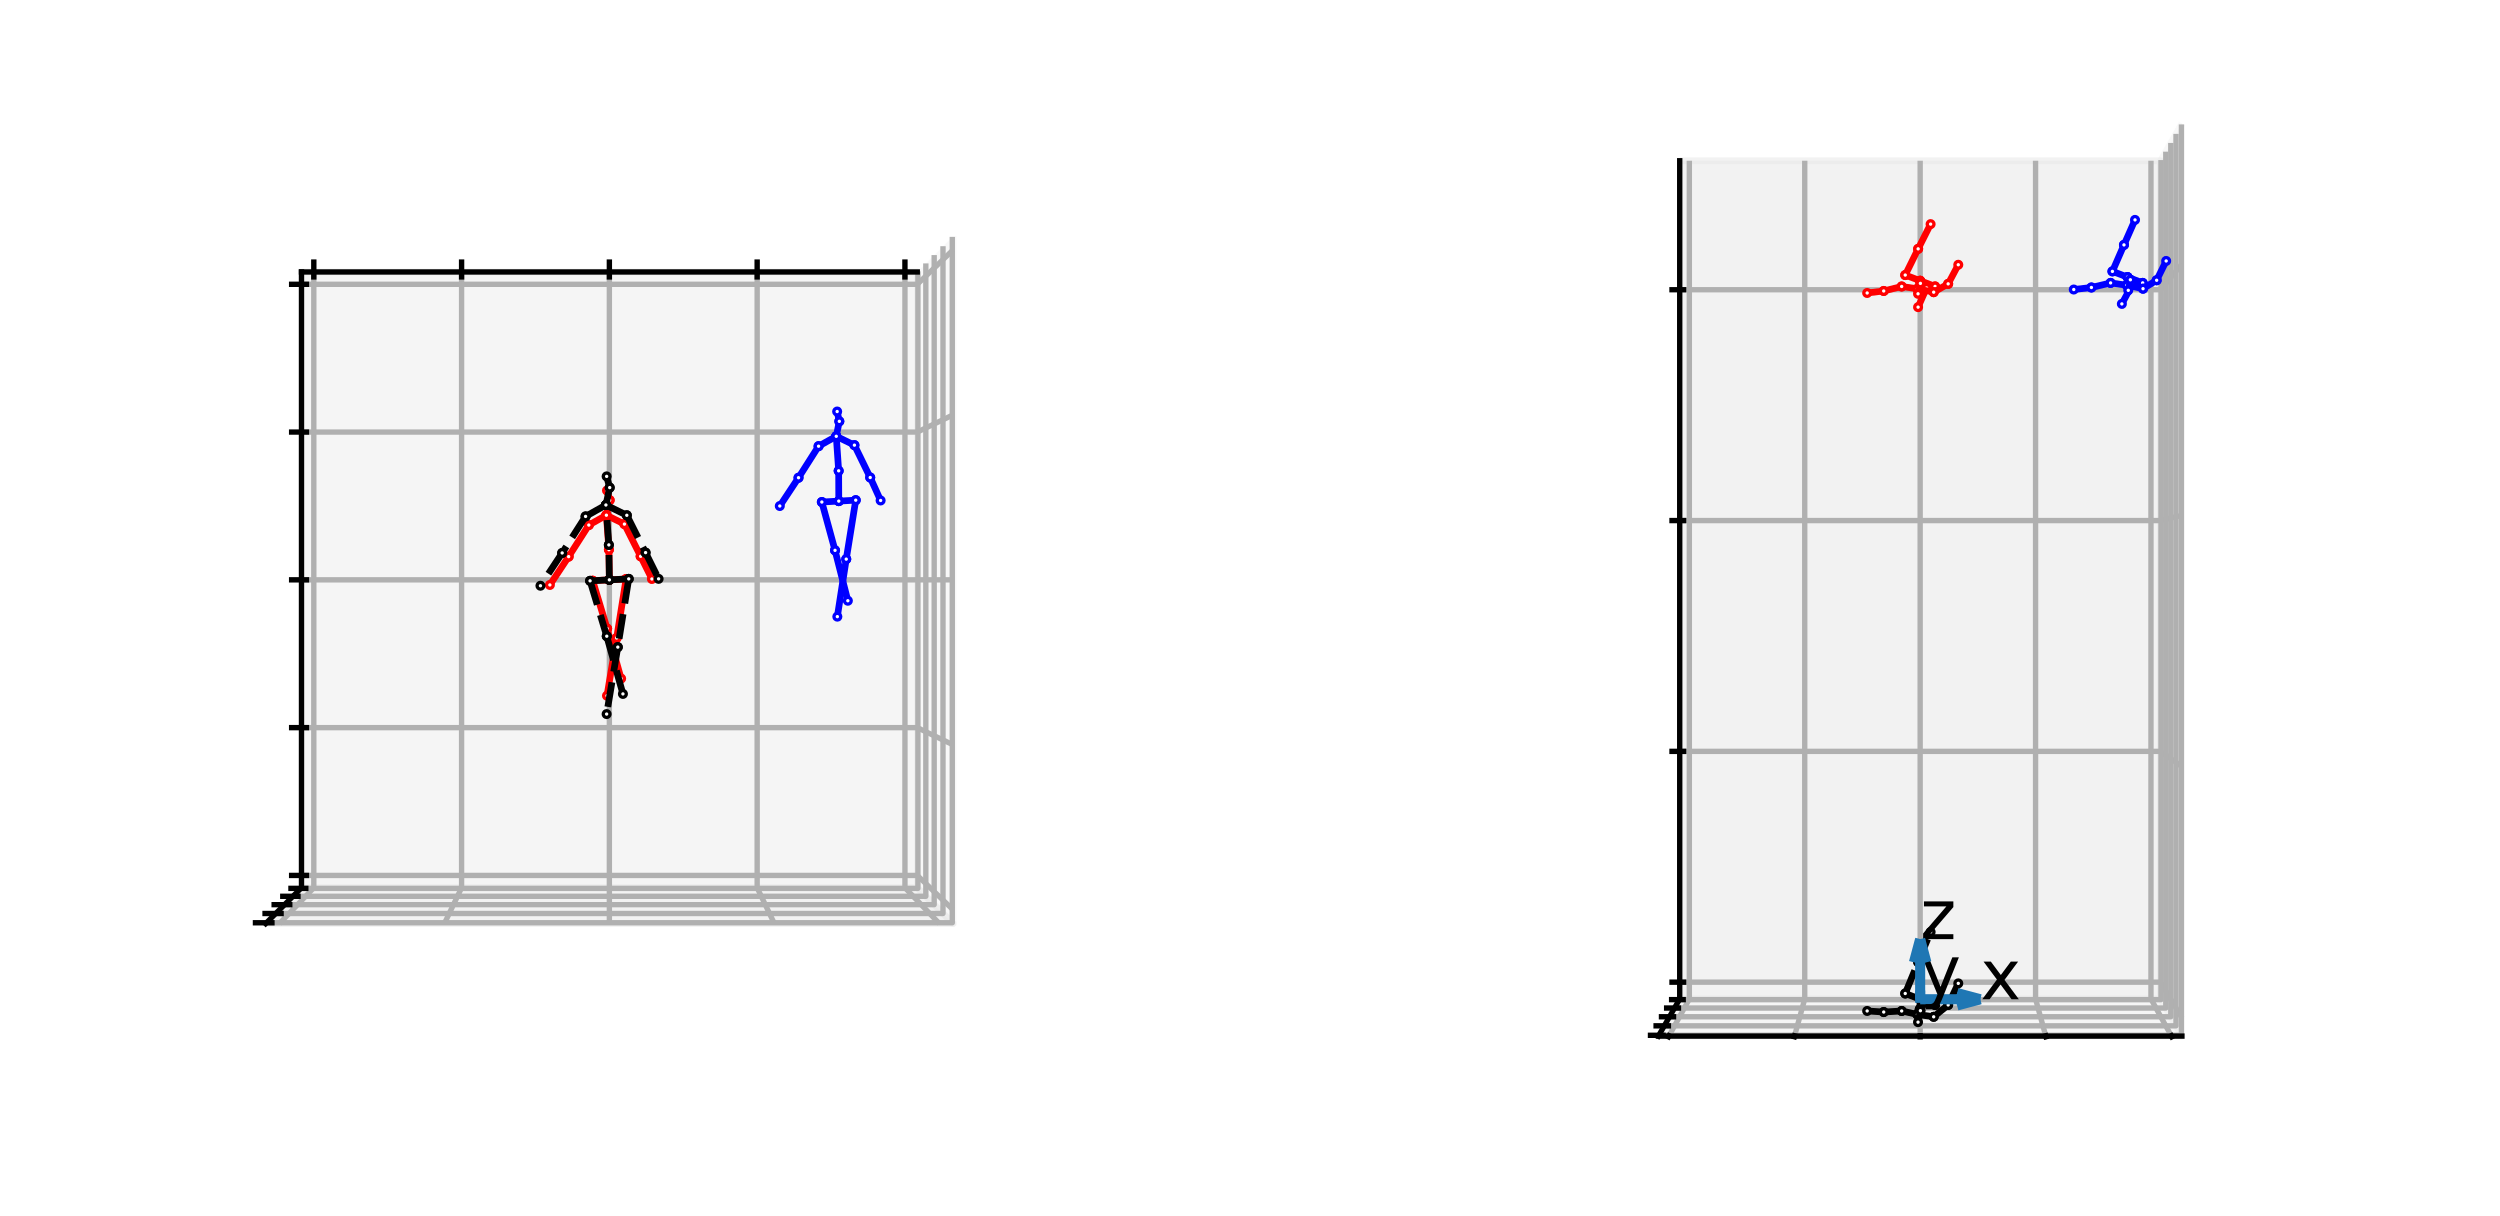 <?xml version="1.0" encoding="utf-8" standalone="no"?>
<!DOCTYPE svg PUBLIC "-//W3C//DTD SVG 1.1//EN"
  "http://www.w3.org/Graphics/SVG/1.1/DTD/svg11.dtd">
<svg xmlns:xlink="http://www.w3.org/1999/xlink" width="371.52pt" height="180.673pt" viewBox="0 0 371.52 180.673" xmlns="http://www.w3.org/2000/svg" version="1.1">
 <defs>
  <style type="text/css">*{stroke-linejoin: round; stroke-linecap: butt}</style>
 </defs>
 <g id="figure_1">
  <g id="patch_1">
   <path d="M 0 180.673 
L 371.52 180.673 
L 371.52 -0 
L 0 -0 
z
" style="fill: #ffffff"/>
  </g>
  <g id="patch_2">
   <path d="M 7.2 169.527 
L 169.527 169.527 
L 169.527 7.2 
L 7.2 7.2 
z
" style="fill: #ffffff"/>
  </g>
  <g id="pane3d_1">
   <g id="patch_3">
    <path d="M 141.638 35.089 
L 141.638 137.251 
L 136.311 131.924 
L 136.311 40.417 
" style="fill: #f2f2f2; opacity: 0.5; stroke: #f2f2f2; stroke-linejoin: miter"/>
   </g>
  </g>
  <g id="pane3d_2">
   <g id="patch_4">
    <path d="M 39.477 137.251 
L 141.638 137.251 
L 136.311 131.924 
L 44.804 131.924 
" style="fill: #e6e6e6; opacity: 0.5; stroke: #e6e6e6; stroke-linejoin: miter"/>
   </g>
  </g>
  <g id="pane3d_3">
   <g id="patch_5">
    <path d="M 44.804 40.417 
L 136.311 40.417 
L 136.311 131.924 
L 44.804 131.924 
" style="fill: #ececec; opacity: 0.5; stroke: #ececec; stroke-linejoin: miter"/>
   </g>
  </g>
  <g id="grid3d_1">
   <g id="Line3DCollection_1">
    <path d="M 46.634 40.417 
L 46.634 131.924 
L 41.52 137.251 
" style="fill: none; stroke: #b0b0b0; stroke-width: 0.8"/>
    <path d="M 68.596 40.417 
L 68.596 131.924 
L 66.039 137.251 
" style="fill: none; stroke: #b0b0b0; stroke-width: 0.8"/>
    <path d="M 90.557 40.417 
L 90.557 131.924 
L 90.557 137.251 
" style="fill: none; stroke: #b0b0b0; stroke-width: 0.8"/>
    <path d="M 112.519 40.417 
L 112.519 131.924 
L 115.076 137.251 
" style="fill: none; stroke: #b0b0b0; stroke-width: 0.8"/>
    <path d="M 134.481 40.417 
L 134.481 131.924 
L 139.595 137.251 
" style="fill: none; stroke: #b0b0b0; stroke-width: 0.8"/>
   </g>
  </g>
  <g id="grid3d_2">
   <g id="Line3DCollection_2">
    <path d="M 141.638 37.133 
L 136.311 42.247 
L 44.804 42.247 
" style="fill: none; stroke: #b0b0b0; stroke-width: 0.8"/>
    <path d="M 141.638 61.651 
L 136.311 64.208 
L 44.804 64.208 
" style="fill: none; stroke: #b0b0b0; stroke-width: 0.8"/>
    <path d="M 141.638 86.17 
L 136.311 86.17 
L 44.804 86.17 
" style="fill: none; stroke: #b0b0b0; stroke-width: 0.8"/>
    <path d="M 141.638 110.689 
L 136.311 108.132 
L 44.804 108.132 
" style="fill: none; stroke: #b0b0b0; stroke-width: 0.8"/>
    <path d="M 141.638 135.207 
L 136.311 130.093 
L 44.804 130.093 
" style="fill: none; stroke: #b0b0b0; stroke-width: 0.8"/>
   </g>
  </g>
  <g id="grid3d_3">
   <g id="Line3DCollection_3">
    <path d="M 39.595 137.132 
L 141.519 137.132 
L 141.519 35.208 
" style="fill: none; stroke: #b0b0b0; stroke-width: 0.8"/>
    <path d="M 40.978 135.75 
L 140.137 135.75 
L 140.137 36.59 
" style="fill: none; stroke: #b0b0b0; stroke-width: 0.8"/>
    <path d="M 42.287 134.441 
L 138.828 134.441 
L 138.828 37.9 
" style="fill: none; stroke: #b0b0b0; stroke-width: 0.8"/>
    <path d="M 43.529 133.199 
L 137.586 133.199 
L 137.586 39.141 
" style="fill: none; stroke: #b0b0b0; stroke-width: 0.8"/>
    <path d="M 44.708 132.019 
L 136.406 132.019 
L 136.406 40.321 
" style="fill: none; stroke: #b0b0b0; stroke-width: 0.8"/>
   </g>
  </g>
  <g id="axis3d_1">
   <g id="line2d_1">
    <path d="M 136.311 40.417 
L 44.804 40.417 
" style="fill: none; stroke: #000000; stroke-width: 0.8; stroke-linecap: square"/>
   </g>
   <g id="xtick_1">
    <g id="line2d_2">
     <path d="M 46.634 41.149 
L 46.634 38.952 
" style="fill: none; stroke: #000000; stroke-width: 0.8; stroke-linecap: square"/>
    </g>
   </g>
   <g id="xtick_2">
    <g id="line2d_3">
     <path d="M 68.596 41.149 
L 68.596 38.952 
" style="fill: none; stroke: #000000; stroke-width: 0.8; stroke-linecap: square"/>
    </g>
   </g>
   <g id="xtick_3">
    <g id="line2d_4">
     <path d="M 90.557 41.149 
L 90.557 38.952 
" style="fill: none; stroke: #000000; stroke-width: 0.8; stroke-linecap: square"/>
    </g>
   </g>
   <g id="xtick_4">
    <g id="line2d_5">
     <path d="M 112.519 41.149 
L 112.519 38.952 
" style="fill: none; stroke: #000000; stroke-width: 0.8; stroke-linecap: square"/>
    </g>
   </g>
   <g id="xtick_5">
    <g id="line2d_6">
     <path d="M 134.481 41.149 
L 134.481 38.952 
" style="fill: none; stroke: #000000; stroke-width: 0.8; stroke-linecap: square"/>
    </g>
   </g>
  </g>
  <g id="axis3d_2">
   <g id="line2d_7">
    <path d="M 44.804 131.924 
L 44.804 40.417 
" style="fill: none; stroke: #000000; stroke-width: 0.8; stroke-linecap: square"/>
   </g>
   <g id="xtick_6">
    <g id="line2d_8">
     <path d="M 45.536 42.247 
L 43.34 42.247 
" style="fill: none; stroke: #000000; stroke-width: 0.8; stroke-linecap: square"/>
    </g>
   </g>
   <g id="xtick_7">
    <g id="line2d_9">
     <path d="M 45.536 64.208 
L 43.34 64.208 
" style="fill: none; stroke: #000000; stroke-width: 0.8; stroke-linecap: square"/>
    </g>
   </g>
   <g id="xtick_8">
    <g id="line2d_10">
     <path d="M 45.536 86.17 
L 43.34 86.17 
" style="fill: none; stroke: #000000; stroke-width: 0.8; stroke-linecap: square"/>
    </g>
   </g>
   <g id="xtick_9">
    <g id="line2d_11">
     <path d="M 45.536 108.132 
L 43.34 108.132 
" style="fill: none; stroke: #000000; stroke-width: 0.8; stroke-linecap: square"/>
    </g>
   </g>
   <g id="xtick_10">
    <g id="line2d_12">
     <path d="M 45.536 130.093 
L 43.34 130.093 
" style="fill: none; stroke: #000000; stroke-width: 0.8; stroke-linecap: square"/>
    </g>
   </g>
  </g>
  <g id="axis3d_3">
   <g id="line2d_13">
    <path d="M 44.804 131.924 
L 39.477 137.251 
" style="fill: none; stroke: #000000; stroke-width: 0.8; stroke-linecap: square"/>
   </g>
   <g id="xtick_11">
    <g id="line2d_14">
     <path d="M 40.411 137.132 
L 37.965 137.132 
" style="fill: none; stroke: #000000; stroke-width: 0.8; stroke-linecap: square"/>
    </g>
   </g>
   <g id="xtick_12">
    <g id="line2d_15">
     <path d="M 41.771 135.75 
L 39.391 135.75 
" style="fill: none; stroke: #000000; stroke-width: 0.8; stroke-linecap: square"/>
    </g>
   </g>
   <g id="xtick_13">
    <g id="line2d_16">
     <path d="M 43.059 134.441 
L 40.742 134.441 
" style="fill: none; stroke: #000000; stroke-width: 0.8; stroke-linecap: square"/>
    </g>
   </g>
   <g id="xtick_14">
    <g id="line2d_17">
     <path d="M 44.281 133.199 
L 42.024 133.199 
" style="fill: none; stroke: #000000; stroke-width: 0.8; stroke-linecap: square"/>
    </g>
   </g>
   <g id="xtick_15">
    <g id="line2d_18">
     <path d="M 45.442 132.019 
L 43.241 132.019 
" style="fill: none; stroke: #000000; stroke-width: 0.8; stroke-linecap: square"/>
    </g>
   </g>
  </g>
  <g id="axes_1">
   <g id="line2d_19">
    <path d="M 124.648 74.467 
L 127.169 74.329 
" clip-path="url(#p1fd83b4371)" style="fill: none; stroke: #0000ff; stroke-linecap: square"/>
    <defs>
     <path id="m7cf58352d6" d="M 0 0.5 
C 0.133 0.5 0.26 0.447 0.354 0.354 
C 0.447 0.26 0.5 0.133 0.5 0 
C 0.5 -0.133 0.447 -0.26 0.354 -0.354 
C 0.26 -0.447 0.133 -0.5 0 -0.5 
C -0.133 -0.5 -0.26 -0.447 -0.354 -0.354 
C -0.447 -0.26 -0.5 -0.133 -0.5 0 
C -0.5 0.133 -0.447 0.26 -0.354 0.354 
C -0.26 0.447 -0.133 0.5 0 0.5 
z
" style="stroke: #0000ff; stroke-width: 0.5"/>
    </defs>
    <g clip-path="url(#p1fd83b4371)">
     <use xlink:href="#m7cf58352d6" x="124.648" y="74.467" style="fill: #ffffff; stroke: #0000ff; stroke-width: 0.5"/>
     <use xlink:href="#m7cf58352d6" x="127.169" y="74.329" style="fill: #ffffff; stroke: #0000ff; stroke-width: 0.5"/>
    </g>
   </g>
   <g id="line2d_20">
    <path d="M 127.169 74.329 
L 125.759 83.09 
" clip-path="url(#p1fd83b4371)" style="fill: none; stroke: #0000ff; stroke-linecap: square"/>
    <g clip-path="url(#p1fd83b4371)">
     <use xlink:href="#m7cf58352d6" x="127.169" y="74.329" style="fill: #ffffff; stroke: #0000ff; stroke-width: 0.5"/>
     <use xlink:href="#m7cf58352d6" x="125.759" y="83.09" style="fill: #ffffff; stroke: #0000ff; stroke-width: 0.5"/>
    </g>
   </g>
   <g id="line2d_21">
    <path d="M 125.759 83.09 
L 124.436 91.637 
" clip-path="url(#p1fd83b4371)" style="fill: none; stroke: #0000ff; stroke-linecap: square"/>
    <g clip-path="url(#p1fd83b4371)">
     <use xlink:href="#m7cf58352d6" x="125.759" y="83.09" style="fill: #ffffff; stroke: #0000ff; stroke-width: 0.5"/>
     <use xlink:href="#m7cf58352d6" x="124.436" y="91.637" style="fill: #ffffff; stroke: #0000ff; stroke-width: 0.5"/>
    </g>
   </g>
   <g id="line2d_22">
    <path d="M 124.648 74.467 
L 122.132 74.605 
" clip-path="url(#p1fd83b4371)" style="fill: none; stroke: #0000ff; stroke-linecap: square"/>
    <g clip-path="url(#p1fd83b4371)">
     <use xlink:href="#m7cf58352d6" x="124.648" y="74.467" style="fill: #ffffff; stroke: #0000ff; stroke-width: 0.5"/>
     <use xlink:href="#m7cf58352d6" x="122.132" y="74.605" style="fill: #ffffff; stroke: #0000ff; stroke-width: 0.5"/>
    </g>
   </g>
   <g id="line2d_23">
    <path d="M 122.132 74.605 
L 124.092 81.784 
" clip-path="url(#p1fd83b4371)" style="fill: none; stroke: #0000ff; stroke-linecap: square"/>
    <g clip-path="url(#p1fd83b4371)">
     <use xlink:href="#m7cf58352d6" x="122.132" y="74.605" style="fill: #ffffff; stroke: #0000ff; stroke-width: 0.5"/>
     <use xlink:href="#m7cf58352d6" x="124.092" y="81.784" style="fill: #ffffff; stroke: #0000ff; stroke-width: 0.5"/>
    </g>
   </g>
   <g id="line2d_24">
    <path d="M 124.092 81.784 
L 125.996 89.273 
" clip-path="url(#p1fd83b4371)" style="fill: none; stroke: #0000ff; stroke-linecap: square"/>
    <g clip-path="url(#p1fd83b4371)">
     <use xlink:href="#m7cf58352d6" x="124.092" y="81.784" style="fill: #ffffff; stroke: #0000ff; stroke-width: 0.5"/>
     <use xlink:href="#m7cf58352d6" x="125.996" y="89.273" style="fill: #ffffff; stroke: #0000ff; stroke-width: 0.5"/>
    </g>
   </g>
   <g id="line2d_25">
    <path d="M 124.648 74.467 
L 124.633 69.965 
" clip-path="url(#p1fd83b4371)" style="fill: none; stroke: #0000ff; stroke-linecap: square"/>
    <g clip-path="url(#p1fd83b4371)">
     <use xlink:href="#m7cf58352d6" x="124.648" y="74.467" style="fill: #ffffff; stroke: #0000ff; stroke-width: 0.5"/>
     <use xlink:href="#m7cf58352d6" x="124.633" y="69.965" style="fill: #ffffff; stroke: #0000ff; stroke-width: 0.5"/>
    </g>
   </g>
   <g id="line2d_26">
    <path d="M 124.633 69.965 
L 124.275 64.837 
" clip-path="url(#p1fd83b4371)" style="fill: none; stroke: #0000ff; stroke-linecap: square"/>
    <g clip-path="url(#p1fd83b4371)">
     <use xlink:href="#m7cf58352d6" x="124.633" y="69.965" style="fill: #ffffff; stroke: #0000ff; stroke-width: 0.5"/>
     <use xlink:href="#m7cf58352d6" x="124.275" y="64.837" style="fill: #ffffff; stroke: #0000ff; stroke-width: 0.5"/>
    </g>
   </g>
   <g id="line2d_27">
    <path d="M 124.275 64.837 
L 124.73 62.613 
" clip-path="url(#p1fd83b4371)" style="fill: none; stroke: #0000ff; stroke-linecap: square"/>
    <g clip-path="url(#p1fd83b4371)">
     <use xlink:href="#m7cf58352d6" x="124.275" y="64.837" style="fill: #ffffff; stroke: #0000ff; stroke-width: 0.5"/>
     <use xlink:href="#m7cf58352d6" x="124.73" y="62.613" style="fill: #ffffff; stroke: #0000ff; stroke-width: 0.5"/>
    </g>
   </g>
   <g id="line2d_28">
    <path d="M 124.275 64.837 
L 121.646 66.309 
" clip-path="url(#p1fd83b4371)" style="fill: none; stroke: #0000ff; stroke-linecap: square"/>
    <g clip-path="url(#p1fd83b4371)">
     <use xlink:href="#m7cf58352d6" x="124.275" y="64.837" style="fill: #ffffff; stroke: #0000ff; stroke-width: 0.5"/>
     <use xlink:href="#m7cf58352d6" x="121.646" y="66.309" style="fill: #ffffff; stroke: #0000ff; stroke-width: 0.5"/>
    </g>
   </g>
   <g id="line2d_29">
    <path d="M 124.275 64.837 
L 126.974 66.153 
" clip-path="url(#p1fd83b4371)" style="fill: none; stroke: #0000ff; stroke-linecap: square"/>
    <g clip-path="url(#p1fd83b4371)">
     <use xlink:href="#m7cf58352d6" x="124.275" y="64.837" style="fill: #ffffff; stroke: #0000ff; stroke-width: 0.5"/>
     <use xlink:href="#m7cf58352d6" x="126.974" y="66.153" style="fill: #ffffff; stroke: #0000ff; stroke-width: 0.5"/>
    </g>
   </g>
   <g id="line2d_30">
    <path d="M 124.73 62.613 
L 124.408 61.156 
" clip-path="url(#p1fd83b4371)" style="fill: none; stroke: #0000ff; stroke-linecap: square"/>
    <g clip-path="url(#p1fd83b4371)">
     <use xlink:href="#m7cf58352d6" x="124.73" y="62.613" style="fill: #ffffff; stroke: #0000ff; stroke-width: 0.5"/>
     <use xlink:href="#m7cf58352d6" x="124.408" y="61.156" style="fill: #ffffff; stroke: #0000ff; stroke-width: 0.5"/>
    </g>
   </g>
   <g id="line2d_31">
    <path d="M 121.646 66.309 
L 118.666 70.991 
" clip-path="url(#p1fd83b4371)" style="fill: none; stroke: #0000ff; stroke-linecap: square"/>
    <g clip-path="url(#p1fd83b4371)">
     <use xlink:href="#m7cf58352d6" x="121.646" y="66.309" style="fill: #ffffff; stroke: #0000ff; stroke-width: 0.5"/>
     <use xlink:href="#m7cf58352d6" x="118.666" y="70.991" style="fill: #ffffff; stroke: #0000ff; stroke-width: 0.5"/>
    </g>
   </g>
   <g id="line2d_32">
    <path d="M 118.666 70.991 
L 115.883 75.197 
" clip-path="url(#p1fd83b4371)" style="fill: none; stroke: #0000ff; stroke-linecap: square"/>
    <g clip-path="url(#p1fd83b4371)">
     <use xlink:href="#m7cf58352d6" x="118.666" y="70.991" style="fill: #ffffff; stroke: #0000ff; stroke-width: 0.5"/>
     <use xlink:href="#m7cf58352d6" x="115.883" y="75.197" style="fill: #ffffff; stroke: #0000ff; stroke-width: 0.5"/>
    </g>
   </g>
   <g id="line2d_33">
    <path d="M 126.974 66.153 
L 129.321 70.961 
" clip-path="url(#p1fd83b4371)" style="fill: none; stroke: #0000ff; stroke-linecap: square"/>
    <g clip-path="url(#p1fd83b4371)">
     <use xlink:href="#m7cf58352d6" x="126.974" y="66.153" style="fill: #ffffff; stroke: #0000ff; stroke-width: 0.5"/>
     <use xlink:href="#m7cf58352d6" x="129.321" y="70.961" style="fill: #ffffff; stroke: #0000ff; stroke-width: 0.5"/>
    </g>
   </g>
   <g id="line2d_34">
    <path d="M 129.321 70.961 
L 130.867 74.373 
" clip-path="url(#p1fd83b4371)" style="fill: none; stroke: #0000ff; stroke-linecap: square"/>
    <g clip-path="url(#p1fd83b4371)">
     <use xlink:href="#m7cf58352d6" x="129.321" y="70.961" style="fill: #ffffff; stroke: #0000ff; stroke-width: 0.5"/>
     <use xlink:href="#m7cf58352d6" x="130.867" y="74.373" style="fill: #ffffff; stroke: #0000ff; stroke-width: 0.5"/>
    </g>
   </g>
   <g id="line2d_35">
    <path d="M 90.557 86.17 
L 93.042 86.045 
" clip-path="url(#p1fd83b4371)" style="fill: none; stroke: #ff0000; stroke-linecap: square"/>
    <defs>
     <path id="m9a53433634" d="M 0 0.5 
C 0.133 0.5 0.26 0.447 0.354 0.354 
C 0.447 0.26 0.5 0.133 0.5 0 
C 0.5 -0.133 0.447 -0.26 0.354 -0.354 
C 0.26 -0.447 0.133 -0.5 0 -0.5 
C -0.133 -0.5 -0.26 -0.447 -0.354 -0.354 
C -0.447 -0.26 -0.5 -0.133 -0.5 0 
C -0.5 0.133 -0.447 0.26 -0.354 0.354 
C -0.26 0.447 -0.133 0.5 0 0.5 
z
" style="stroke: #ff0000; stroke-width: 0.5"/>
    </defs>
    <g clip-path="url(#p1fd83b4371)">
     <use xlink:href="#m9a53433634" x="90.557" y="86.17" style="fill: #ffffff; stroke: #ff0000; stroke-width: 0.5"/>
     <use xlink:href="#m9a53433634" x="93.042" y="86.045" style="fill: #ffffff; stroke: #ff0000; stroke-width: 0.5"/>
    </g>
   </g>
   <g id="line2d_36">
    <path d="M 93.042 86.045 
L 91.638 94.803 
" clip-path="url(#p1fd83b4371)" style="fill: none; stroke: #ff0000; stroke-linecap: square"/>
    <g clip-path="url(#p1fd83b4371)">
     <use xlink:href="#m9a53433634" x="93.042" y="86.045" style="fill: #ffffff; stroke: #ff0000; stroke-width: 0.5"/>
     <use xlink:href="#m9a53433634" x="91.638" y="94.803" style="fill: #ffffff; stroke: #ff0000; stroke-width: 0.5"/>
    </g>
   </g>
   <g id="line2d_37">
    <path d="M 91.638 94.803 
L 90.206 103.388 
" clip-path="url(#p1fd83b4371)" style="fill: none; stroke: #ff0000; stroke-linecap: square"/>
    <g clip-path="url(#p1fd83b4371)">
     <use xlink:href="#m9a53433634" x="91.638" y="94.803" style="fill: #ffffff; stroke: #ff0000; stroke-width: 0.5"/>
     <use xlink:href="#m9a53433634" x="90.206" y="103.388" style="fill: #ffffff; stroke: #ff0000; stroke-width: 0.5"/>
    </g>
   </g>
   <g id="line2d_38">
    <path d="M 90.557 86.17 
L 88.078 86.295 
" clip-path="url(#p1fd83b4371)" style="fill: none; stroke: #ff0000; stroke-linecap: square"/>
    <g clip-path="url(#p1fd83b4371)">
     <use xlink:href="#m9a53433634" x="90.557" y="86.17" style="fill: #ffffff; stroke: #ff0000; stroke-width: 0.5"/>
     <use xlink:href="#m9a53433634" x="88.078" y="86.295" style="fill: #ffffff; stroke: #ff0000; stroke-width: 0.5"/>
    </g>
   </g>
   <g id="line2d_39">
    <path d="M 88.078 86.295 
L 90.222 93.411 
" clip-path="url(#p1fd83b4371)" style="fill: none; stroke: #ff0000; stroke-linecap: square"/>
    <g clip-path="url(#p1fd83b4371)">
     <use xlink:href="#m9a53433634" x="88.078" y="86.295" style="fill: #ffffff; stroke: #ff0000; stroke-width: 0.5"/>
     <use xlink:href="#m9a53433634" x="90.222" y="93.411" style="fill: #ffffff; stroke: #ff0000; stroke-width: 0.5"/>
    </g>
   </g>
   <g id="line2d_40">
    <path d="M 90.222 93.411 
L 92.302 100.84 
" clip-path="url(#p1fd83b4371)" style="fill: none; stroke: #ff0000; stroke-linecap: square"/>
    <g clip-path="url(#p1fd83b4371)">
     <use xlink:href="#m9a53433634" x="90.222" y="93.411" style="fill: #ffffff; stroke: #ff0000; stroke-width: 0.5"/>
     <use xlink:href="#m9a53433634" x="92.302" y="100.84" style="fill: #ffffff; stroke: #ff0000; stroke-width: 0.5"/>
    </g>
   </g>
   <g id="line2d_41">
    <path d="M 90.557 86.17 
L 90.49 81.686 
" clip-path="url(#p1fd83b4371)" style="fill: none; stroke: #ff0000; stroke-linecap: square"/>
    <g clip-path="url(#p1fd83b4371)">
     <use xlink:href="#m9a53433634" x="90.557" y="86.17" style="fill: #ffffff; stroke: #ff0000; stroke-width: 0.5"/>
     <use xlink:href="#m9a53433634" x="90.49" y="81.686" style="fill: #ffffff; stroke: #ff0000; stroke-width: 0.5"/>
    </g>
   </g>
   <g id="line2d_42">
    <path d="M 90.49 81.686 
L 90.113 76.564 
" clip-path="url(#p1fd83b4371)" style="fill: none; stroke: #ff0000; stroke-linecap: square"/>
    <g clip-path="url(#p1fd83b4371)">
     <use xlink:href="#m9a53433634" x="90.49" y="81.686" style="fill: #ffffff; stroke: #ff0000; stroke-width: 0.5"/>
     <use xlink:href="#m9a53433634" x="90.113" y="76.564" style="fill: #ffffff; stroke: #ff0000; stroke-width: 0.5"/>
    </g>
   </g>
   <g id="line2d_43">
    <path d="M 90.113 76.564 
L 90.6 74.33 
" clip-path="url(#p1fd83b4371)" style="fill: none; stroke: #ff0000; stroke-linecap: square"/>
    <g clip-path="url(#p1fd83b4371)">
     <use xlink:href="#m9a53433634" x="90.113" y="76.564" style="fill: #ffffff; stroke: #ff0000; stroke-width: 0.5"/>
     <use xlink:href="#m9a53433634" x="90.6" y="74.33" style="fill: #ffffff; stroke: #ff0000; stroke-width: 0.5"/>
    </g>
   </g>
   <g id="line2d_44">
    <path d="M 90.113 76.564 
L 87.503 78.03 
" clip-path="url(#p1fd83b4371)" style="fill: none; stroke: #ff0000; stroke-linecap: square"/>
    <g clip-path="url(#p1fd83b4371)">
     <use xlink:href="#m9a53433634" x="90.113" y="76.564" style="fill: #ffffff; stroke: #ff0000; stroke-width: 0.5"/>
     <use xlink:href="#m9a53433634" x="87.503" y="78.03" style="fill: #ffffff; stroke: #ff0000; stroke-width: 0.5"/>
    </g>
   </g>
   <g id="line2d_45">
    <path d="M 90.113 76.564 
L 92.794 77.886 
" clip-path="url(#p1fd83b4371)" style="fill: none; stroke: #ff0000; stroke-linecap: square"/>
    <g clip-path="url(#p1fd83b4371)">
     <use xlink:href="#m9a53433634" x="90.113" y="76.564" style="fill: #ffffff; stroke: #ff0000; stroke-width: 0.5"/>
     <use xlink:href="#m9a53433634" x="92.794" y="77.886" style="fill: #ffffff; stroke: #ff0000; stroke-width: 0.5"/>
    </g>
   </g>
   <g id="line2d_46">
    <path d="M 90.6 74.33 
L 90.207 72.896 
" clip-path="url(#p1fd83b4371)" style="fill: none; stroke: #ff0000; stroke-linecap: square"/>
    <g clip-path="url(#p1fd83b4371)">
     <use xlink:href="#m9a53433634" x="90.6" y="74.33" style="fill: #ffffff; stroke: #ff0000; stroke-width: 0.5"/>
     <use xlink:href="#m9a53433634" x="90.207" y="72.896" style="fill: #ffffff; stroke: #ff0000; stroke-width: 0.5"/>
    </g>
   </g>
   <g id="line2d_47">
    <path d="M 87.503 78.03 
L 84.503 82.718 
" clip-path="url(#p1fd83b4371)" style="fill: none; stroke: #ff0000; stroke-linecap: square"/>
    <g clip-path="url(#p1fd83b4371)">
     <use xlink:href="#m9a53433634" x="87.503" y="78.03" style="fill: #ffffff; stroke: #ff0000; stroke-width: 0.5"/>
     <use xlink:href="#m9a53433634" x="84.503" y="82.718" style="fill: #ffffff; stroke: #ff0000; stroke-width: 0.5"/>
    </g>
   </g>
   <g id="line2d_48">
    <path d="M 84.503 82.718 
L 81.715 86.927 
" clip-path="url(#p1fd83b4371)" style="fill: none; stroke: #ff0000; stroke-linecap: square"/>
    <g clip-path="url(#p1fd83b4371)">
     <use xlink:href="#m9a53433634" x="84.503" y="82.718" style="fill: #ffffff; stroke: #ff0000; stroke-width: 0.5"/>
     <use xlink:href="#m9a53433634" x="81.715" y="86.927" style="fill: #ffffff; stroke: #ff0000; stroke-width: 0.5"/>
    </g>
   </g>
   <g id="line2d_49">
    <path d="M 92.794 77.886 
L 95.204 82.673 
" clip-path="url(#p1fd83b4371)" style="fill: none; stroke: #ff0000; stroke-linecap: square"/>
    <g clip-path="url(#p1fd83b4371)">
     <use xlink:href="#m9a53433634" x="92.794" y="77.886" style="fill: #ffffff; stroke: #ff0000; stroke-width: 0.5"/>
     <use xlink:href="#m9a53433634" x="95.204" y="82.673" style="fill: #ffffff; stroke: #ff0000; stroke-width: 0.5"/>
    </g>
   </g>
   <g id="line2d_50">
    <path d="M 95.204 82.673 
L 96.879 86.04 
" clip-path="url(#p1fd83b4371)" style="fill: none; stroke: #ff0000; stroke-linecap: square"/>
    <g clip-path="url(#p1fd83b4371)">
     <use xlink:href="#m9a53433634" x="95.204" y="82.673" style="fill: #ffffff; stroke: #ff0000; stroke-width: 0.5"/>
     <use xlink:href="#m9a53433634" x="96.879" y="86.04" style="fill: #ffffff; stroke: #ff0000; stroke-width: 0.5"/>
    </g>
   </g>
   <g id="line2d_51">
    <path d="M 90.557 86.17 
L 93.434 86.025 
" clip-path="url(#p1fd83b4371)" style="fill: none; stroke-dasharray: 3.7,1.6; stroke-dashoffset: 0; stroke: #000000"/>
    <defs>
     <path id="mde3ab8d206" d="M 0 0.5 
C 0.133 0.5 0.26 0.447 0.354 0.354 
C 0.447 0.26 0.5 0.133 0.5 0 
C 0.5 -0.133 0.447 -0.26 0.354 -0.354 
C 0.26 -0.447 0.133 -0.5 0 -0.5 
C -0.133 -0.5 -0.26 -0.447 -0.354 -0.354 
C -0.447 -0.26 -0.5 -0.133 -0.5 0 
C -0.5 0.133 -0.447 0.26 -0.354 0.354 
C -0.26 0.447 -0.133 0.5 0 0.5 
z
" style="stroke: #000000; stroke-width: 0.5"/>
    </defs>
    <g clip-path="url(#p1fd83b4371)">
     <use xlink:href="#mde3ab8d206" x="90.557" y="86.17" style="fill: #ffffff; stroke: #000000; stroke-width: 0.5"/>
     <use xlink:href="#mde3ab8d206" x="93.434" y="86.025" style="fill: #ffffff; stroke: #000000; stroke-width: 0.5"/>
    </g>
   </g>
   <g id="line2d_52">
    <path d="M 93.434 86.025 
L 91.809 96.166 
" clip-path="url(#p1fd83b4371)" style="fill: none; stroke-dasharray: 3.7,1.6; stroke-dashoffset: 0; stroke: #000000"/>
    <g clip-path="url(#p1fd83b4371)">
     <use xlink:href="#mde3ab8d206" x="93.434" y="86.025" style="fill: #ffffff; stroke: #000000; stroke-width: 0.5"/>
     <use xlink:href="#mde3ab8d206" x="91.809" y="96.166" style="fill: #ffffff; stroke: #000000; stroke-width: 0.5"/>
    </g>
   </g>
   <g id="line2d_53">
    <path d="M 91.809 96.166 
L 90.15 106.116 
" clip-path="url(#p1fd83b4371)" style="fill: none; stroke-dasharray: 3.7,1.6; stroke-dashoffset: 0; stroke: #000000"/>
    <g clip-path="url(#p1fd83b4371)">
     <use xlink:href="#mde3ab8d206" x="91.809" y="96.166" style="fill: #ffffff; stroke: #000000; stroke-width: 0.5"/>
     <use xlink:href="#mde3ab8d206" x="90.15" y="106.116" style="fill: #ffffff; stroke: #000000; stroke-width: 0.5"/>
    </g>
   </g>
   <g id="line2d_54">
    <path d="M 90.557 86.17 
L 87.688 86.315 
" clip-path="url(#p1fd83b4371)" style="fill: none; stroke-dasharray: 3.7,1.6; stroke-dashoffset: 0; stroke: #000000"/>
    <g clip-path="url(#p1fd83b4371)">
     <use xlink:href="#mde3ab8d206" x="90.557" y="86.17" style="fill: #ffffff; stroke: #000000; stroke-width: 0.5"/>
     <use xlink:href="#mde3ab8d206" x="87.688" y="86.315" style="fill: #ffffff; stroke: #000000; stroke-width: 0.5"/>
    </g>
   </g>
   <g id="line2d_55">
    <path d="M 87.688 86.315 
L 90.169 94.545 
" clip-path="url(#p1fd83b4371)" style="fill: none; stroke-dasharray: 3.7,1.6; stroke-dashoffset: 0; stroke: #000000"/>
    <g clip-path="url(#p1fd83b4371)">
     <use xlink:href="#mde3ab8d206" x="87.688" y="86.315" style="fill: #ffffff; stroke: #000000; stroke-width: 0.5"/>
     <use xlink:href="#mde3ab8d206" x="90.169" y="94.545" style="fill: #ffffff; stroke: #000000; stroke-width: 0.5"/>
    </g>
   </g>
   <g id="line2d_56">
    <path d="M 90.169 94.545 
L 92.573 103.122 
" clip-path="url(#p1fd83b4371)" style="fill: none; stroke-dasharray: 3.7,1.6; stroke-dashoffset: 0; stroke: #000000"/>
    <g clip-path="url(#p1fd83b4371)">
     <use xlink:href="#mde3ab8d206" x="90.169" y="94.545" style="fill: #ffffff; stroke: #000000; stroke-width: 0.5"/>
     <use xlink:href="#mde3ab8d206" x="92.573" y="103.122" style="fill: #ffffff; stroke: #000000; stroke-width: 0.5"/>
    </g>
   </g>
   <g id="line2d_57">
    <path d="M 90.557 86.17 
L 90.479 80.977 
" clip-path="url(#p1fd83b4371)" style="fill: none; stroke-dasharray: 3.7,1.6; stroke-dashoffset: 0; stroke: #000000"/>
    <g clip-path="url(#p1fd83b4371)">
     <use xlink:href="#mde3ab8d206" x="90.557" y="86.17" style="fill: #ffffff; stroke: #000000; stroke-width: 0.5"/>
     <use xlink:href="#mde3ab8d206" x="90.479" y="80.977" style="fill: #ffffff; stroke: #000000; stroke-width: 0.5"/>
    </g>
   </g>
   <g id="line2d_58">
    <path d="M 90.479 80.977 
L 90.043 75.046 
" clip-path="url(#p1fd83b4371)" style="fill: none; stroke-dasharray: 3.7,1.6; stroke-dashoffset: 0; stroke: #000000"/>
    <g clip-path="url(#p1fd83b4371)">
     <use xlink:href="#mde3ab8d206" x="90.479" y="80.977" style="fill: #ffffff; stroke: #000000; stroke-width: 0.5"/>
     <use xlink:href="#mde3ab8d206" x="90.043" y="75.046" style="fill: #ffffff; stroke: #000000; stroke-width: 0.5"/>
    </g>
   </g>
   <g id="line2d_59">
    <path d="M 90.043 75.046 
L 90.606 72.46 
" clip-path="url(#p1fd83b4371)" style="fill: none; stroke-dasharray: 3.7,1.6; stroke-dashoffset: 0; stroke: #000000"/>
    <g clip-path="url(#p1fd83b4371)">
     <use xlink:href="#mde3ab8d206" x="90.043" y="75.046" style="fill: #ffffff; stroke: #000000; stroke-width: 0.5"/>
     <use xlink:href="#mde3ab8d206" x="90.606" y="72.46" style="fill: #ffffff; stroke: #000000; stroke-width: 0.5"/>
    </g>
   </g>
   <g id="line2d_60">
    <path d="M 90.043 75.046 
L 87.02 76.744 
" clip-path="url(#p1fd83b4371)" style="fill: none; stroke-dasharray: 3.7,1.6; stroke-dashoffset: 0; stroke: #000000"/>
    <g clip-path="url(#p1fd83b4371)">
     <use xlink:href="#mde3ab8d206" x="90.043" y="75.046" style="fill: #ffffff; stroke: #000000; stroke-width: 0.5"/>
     <use xlink:href="#mde3ab8d206" x="87.02" y="76.744" style="fill: #ffffff; stroke: #000000; stroke-width: 0.5"/>
    </g>
   </g>
   <g id="line2d_61">
    <path d="M 90.043 75.046 
L 93.148 76.576 
" clip-path="url(#p1fd83b4371)" style="fill: none; stroke-dasharray: 3.7,1.6; stroke-dashoffset: 0; stroke: #000000"/>
    <g clip-path="url(#p1fd83b4371)">
     <use xlink:href="#mde3ab8d206" x="90.043" y="75.046" style="fill: #ffffff; stroke: #000000; stroke-width: 0.5"/>
     <use xlink:href="#mde3ab8d206" x="93.148" y="76.576" style="fill: #ffffff; stroke: #000000; stroke-width: 0.5"/>
    </g>
   </g>
   <g id="line2d_62">
    <path d="M 90.606 72.46 
L 90.152 70.795 
" clip-path="url(#p1fd83b4371)" style="fill: none; stroke-dasharray: 3.7,1.6; stroke-dashoffset: 0; stroke: #000000"/>
    <g clip-path="url(#p1fd83b4371)">
     <use xlink:href="#mde3ab8d206" x="90.606" y="72.46" style="fill: #ffffff; stroke: #000000; stroke-width: 0.5"/>
     <use xlink:href="#mde3ab8d206" x="90.152" y="70.795" style="fill: #ffffff; stroke: #000000; stroke-width: 0.5"/>
    </g>
   </g>
   <g id="line2d_63">
    <path d="M 87.02 76.744 
L 83.545 82.173 
" clip-path="url(#p1fd83b4371)" style="fill: none; stroke-dasharray: 3.7,1.6; stroke-dashoffset: 0; stroke: #000000"/>
    <g clip-path="url(#p1fd83b4371)">
     <use xlink:href="#mde3ab8d206" x="87.02" y="76.744" style="fill: #ffffff; stroke: #000000; stroke-width: 0.5"/>
     <use xlink:href="#mde3ab8d206" x="83.545" y="82.173" style="fill: #ffffff; stroke: #000000; stroke-width: 0.5"/>
    </g>
   </g>
   <g id="line2d_64">
    <path d="M 83.545 82.173 
L 80.316 87.046 
" clip-path="url(#p1fd83b4371)" style="fill: none; stroke-dasharray: 3.7,1.6; stroke-dashoffset: 0; stroke: #000000"/>
    <g clip-path="url(#p1fd83b4371)">
     <use xlink:href="#mde3ab8d206" x="83.545" y="82.173" style="fill: #ffffff; stroke: #000000; stroke-width: 0.5"/>
     <use xlink:href="#mde3ab8d206" x="80.316" y="87.046" style="fill: #ffffff; stroke: #000000; stroke-width: 0.5"/>
    </g>
   </g>
   <g id="line2d_65">
    <path d="M 93.148 76.576 
L 95.937 82.121 
" clip-path="url(#p1fd83b4371)" style="fill: none; stroke-dasharray: 3.7,1.6; stroke-dashoffset: 0; stroke: #000000"/>
    <g clip-path="url(#p1fd83b4371)">
     <use xlink:href="#mde3ab8d206" x="93.148" y="76.576" style="fill: #ffffff; stroke: #000000; stroke-width: 0.5"/>
     <use xlink:href="#mde3ab8d206" x="95.937" y="82.121" style="fill: #ffffff; stroke: #000000; stroke-width: 0.5"/>
    </g>
   </g>
   <g id="line2d_66">
    <path d="M 95.937 82.121 
L 97.873 86.02 
" clip-path="url(#p1fd83b4371)" style="fill: none; stroke-dasharray: 3.7,1.6; stroke-dashoffset: 0; stroke: #000000"/>
    <g clip-path="url(#p1fd83b4371)">
     <use xlink:href="#mde3ab8d206" x="95.937" y="82.121" style="fill: #ffffff; stroke: #000000; stroke-width: 0.5"/>
     <use xlink:href="#mde3ab8d206" x="97.873" y="86.02" style="fill: #ffffff; stroke: #000000; stroke-width: 0.5"/>
    </g>
   </g>
  </g>
  <g id="patch_6">
   <path d="M 201.993 169.527 
L 364.32 169.527 
L 364.32 7.2 
L 201.993 7.2 
z
" style="fill: #ffffff"/>
  </g>
  <g id="pane3d_4">
   <g id="patch_7">
    <path d="M 324.249 153.974 
L 321.081 148.452 
L 321.081 23.888 
L 324.249 18.366 
" style="fill: #f2f2f2; opacity: 0.5; stroke: #f2f2f2; stroke-linejoin: miter"/>
   </g>
  </g>
  <g id="pane3d_5">
   <g id="patch_8">
    <path d="M 249.619 148.452 
L 321.081 148.452 
L 321.081 23.888 
L 249.619 23.888 
" style="fill: #e6e6e6; opacity: 0.5; stroke: #e6e6e6; stroke-linejoin: miter"/>
   </g>
  </g>
  <g id="pane3d_6">
   <g id="patch_9">
    <path d="M 246.451 153.974 
L 324.249 153.974 
L 321.081 148.452 
L 249.619 148.452 
" style="fill: #ececec; opacity: 0.5; stroke: #ececec; stroke-linejoin: miter"/>
   </g>
  </g>
  <g id="grid3d_4">
   <g id="Line3DCollection_4">
    <path d="M 248.007 153.974 
L 251.048 148.452 
L 251.048 23.888 
" style="fill: none; stroke: #b0b0b0; stroke-width: 0.8"/>
    <path d="M 266.679 153.974 
L 268.199 148.452 
L 268.199 23.888 
" style="fill: none; stroke: #b0b0b0; stroke-width: 0.8"/>
    <path d="M 285.35 153.974 
L 285.35 148.452 
L 285.35 23.888 
" style="fill: none; stroke: #b0b0b0; stroke-width: 0.8"/>
    <path d="M 304.021 153.974 
L 302.501 148.452 
L 302.501 23.888 
" style="fill: none; stroke: #b0b0b0; stroke-width: 0.8"/>
    <path d="M 322.693 153.974 
L 319.652 148.452 
L 319.652 23.888 
" style="fill: none; stroke: #b0b0b0; stroke-width: 0.8"/>
   </g>
  </g>
  <g id="grid3d_5">
   <g id="Line3DCollection_5">
    <path d="M 324.18 18.486 
L 324.18 153.854 
L 246.52 153.854 
" style="fill: none; stroke: #b0b0b0; stroke-width: 0.8"/>
    <path d="M 323.372 19.894 
L 323.372 152.446 
L 247.328 152.446 
" style="fill: none; stroke: #b0b0b0; stroke-width: 0.8"/>
    <path d="M 322.598 21.244 
L 322.598 151.096 
L 248.102 151.096 
" style="fill: none; stroke: #b0b0b0; stroke-width: 0.8"/>
    <path d="M 321.854 22.541 
L 321.854 149.799 
L 248.846 149.799 
" style="fill: none; stroke: #b0b0b0; stroke-width: 0.8"/>
    <path d="M 321.139 23.787 
L 321.139 148.554 
L 249.561 148.554 
" style="fill: none; stroke: #b0b0b0; stroke-width: 0.8"/>
   </g>
  </g>
  <g id="grid3d_6">
   <g id="Line3DCollection_6">
    <path d="M 249.619 145.961 
L 321.081 145.961 
L 324.249 151.262 
" style="fill: none; stroke: #b0b0b0; stroke-width: 0.8"/>
    <path d="M 249.619 111.659 
L 321.081 111.659 
L 324.249 113.919 
" style="fill: none; stroke: #b0b0b0; stroke-width: 0.8"/>
    <path d="M 249.619 77.357 
L 321.081 77.357 
L 324.249 76.576 
" style="fill: none; stroke: #b0b0b0; stroke-width: 0.8"/>
    <path d="M 249.619 43.056 
L 321.081 43.056 
L 324.249 39.233 
" style="fill: none; stroke: #b0b0b0; stroke-width: 0.8"/>
   </g>
  </g>
  <g id="axis3d_4">
   <g id="line2d_67">
    <path d="M 324.249 153.974 
L 246.451 153.974 
" style="fill: none; stroke: #000000; stroke-width: 0.8; stroke-linecap: square"/>
   </g>
   <g id="xtick_16">
    <g id="line2d_68">
     <path d="M 248.034 153.926 
L 247.954 154.07 
" style="fill: none; stroke: #000000; stroke-width: 0.8; stroke-linecap: square"/>
    </g>
   </g>
   <g id="xtick_17">
    <g id="line2d_69">
     <path d="M 266.692 153.926 
L 266.652 154.07 
" style="fill: none; stroke: #000000; stroke-width: 0.8; stroke-linecap: square"/>
    </g>
   </g>
   <g id="xtick_18">
    <g id="line2d_70">
     <path d="M 285.35 153.926 
L 285.35 154.07 
" style="fill: none; stroke: #000000; stroke-width: 0.8; stroke-linecap: square"/>
    </g>
   </g>
   <g id="xtick_19">
    <g id="line2d_71">
     <path d="M 304.008 153.926 
L 304.048 154.07 
" style="fill: none; stroke: #000000; stroke-width: 0.8; stroke-linecap: square"/>
    </g>
   </g>
   <g id="xtick_20">
    <g id="line2d_72">
     <path d="M 322.666 153.926 
L 322.746 154.07 
" style="fill: none; stroke: #000000; stroke-width: 0.8; stroke-linecap: square"/>
    </g>
   </g>
  </g>
  <g id="axis3d_5">
   <g id="line2d_73">
    <path d="M 249.619 148.452 
L 246.451 153.974 
" style="fill: none; stroke: #000000; stroke-width: 0.8; stroke-linecap: square"/>
   </g>
   <g id="xtick_21">
    <g id="line2d_74">
     <path d="M 247.141 153.854 
L 245.277 153.854 
" style="fill: none; stroke: #000000; stroke-width: 0.8; stroke-linecap: square"/>
    </g>
   </g>
   <g id="xtick_22">
    <g id="line2d_75">
     <path d="M 247.936 152.446 
L 246.111 152.446 
" style="fill: none; stroke: #000000; stroke-width: 0.8; stroke-linecap: square"/>
    </g>
   </g>
   <g id="xtick_23">
    <g id="line2d_76">
     <path d="M 248.698 151.096 
L 246.91 151.096 
" style="fill: none; stroke: #000000; stroke-width: 0.8; stroke-linecap: square"/>
    </g>
   </g>
   <g id="xtick_24">
    <g id="line2d_77">
     <path d="M 249.43 149.799 
L 247.678 149.799 
" style="fill: none; stroke: #000000; stroke-width: 0.8; stroke-linecap: square"/>
    </g>
   </g>
   <g id="xtick_25">
    <g id="line2d_78">
     <path d="M 250.133 148.554 
L 248.416 148.554 
" style="fill: none; stroke: #000000; stroke-width: 0.8; stroke-linecap: square"/>
    </g>
   </g>
  </g>
  <g id="axis3d_6">
   <g id="line2d_79">
    <path d="M 249.619 148.452 
L 249.619 23.888 
" style="fill: none; stroke: #000000; stroke-width: 0.8; stroke-linecap: square"/>
   </g>
   <g id="xtick_26">
    <g id="line2d_80">
     <path d="M 250.191 145.961 
L 248.476 145.961 
" style="fill: none; stroke: #000000; stroke-width: 0.8; stroke-linecap: square"/>
    </g>
   </g>
   <g id="xtick_27">
    <g id="line2d_81">
     <path d="M 250.191 111.659 
L 248.476 111.659 
" style="fill: none; stroke: #000000; stroke-width: 0.8; stroke-linecap: square"/>
    </g>
   </g>
   <g id="xtick_28">
    <g id="line2d_82">
     <path d="M 250.191 77.357 
L 248.476 77.357 
" style="fill: none; stroke: #000000; stroke-width: 0.8; stroke-linecap: square"/>
    </g>
   </g>
   <g id="xtick_29">
    <g id="line2d_83">
     <path d="M 250.191 43.056 
L 248.476 43.056 
" style="fill: none; stroke: #000000; stroke-width: 0.8; stroke-linecap: square"/>
    </g>
   </g>
  </g>
  <g id="axes_2">
   <g id="line2d_84">
    <path d="M 316.171 41.184 
L 318.419 42.039 
" clip-path="url(#p6fdcfade75)" style="fill: none; stroke: #0000ff; stroke-linecap: square"/>
    <g clip-path="url(#p6fdcfade75)">
     <use xlink:href="#m7cf58352d6" x="316.171" y="41.184" style="fill: #ffffff; stroke: #0000ff; stroke-width: 0.5"/>
     <use xlink:href="#m7cf58352d6" x="318.419" y="42.039" style="fill: #ffffff; stroke: #0000ff; stroke-width: 0.5"/>
    </g>
   </g>
   <g id="line2d_85">
    <path d="M 318.419 42.039 
L 316.868 42.277 
" clip-path="url(#p6fdcfade75)" style="fill: none; stroke: #0000ff; stroke-linecap: square"/>
    <g clip-path="url(#p6fdcfade75)">
     <use xlink:href="#m7cf58352d6" x="318.419" y="42.039" style="fill: #ffffff; stroke: #0000ff; stroke-width: 0.5"/>
     <use xlink:href="#m7cf58352d6" x="316.868" y="42.277" style="fill: #ffffff; stroke: #0000ff; stroke-width: 0.5"/>
    </g>
   </g>
   <g id="line2d_86">
    <path d="M 316.868 42.277 
L 315.325 45.163 
" clip-path="url(#p6fdcfade75)" style="fill: none; stroke: #0000ff; stroke-linecap: square"/>
    <g clip-path="url(#p6fdcfade75)">
     <use xlink:href="#m7cf58352d6" x="316.868" y="42.277" style="fill: #ffffff; stroke: #0000ff; stroke-width: 0.5"/>
     <use xlink:href="#m7cf58352d6" x="315.325" y="45.163" style="fill: #ffffff; stroke: #0000ff; stroke-width: 0.5"/>
    </g>
   </g>
   <g id="line2d_87">
    <path d="M 316.171 41.184 
L 313.924 40.33 
" clip-path="url(#p6fdcfade75)" style="fill: none; stroke: #0000ff; stroke-linecap: square"/>
    <g clip-path="url(#p6fdcfade75)">
     <use xlink:href="#m7cf58352d6" x="316.171" y="41.184" style="fill: #ffffff; stroke: #0000ff; stroke-width: 0.5"/>
     <use xlink:href="#m7cf58352d6" x="313.924" y="40.33" style="fill: #ffffff; stroke: #0000ff; stroke-width: 0.5"/>
    </g>
   </g>
   <g id="line2d_88">
    <path d="M 313.924 40.33 
L 315.639 36.393 
" clip-path="url(#p6fdcfade75)" style="fill: none; stroke: #0000ff; stroke-linecap: square"/>
    <g clip-path="url(#p6fdcfade75)">
     <use xlink:href="#m7cf58352d6" x="313.924" y="40.33" style="fill: #ffffff; stroke: #0000ff; stroke-width: 0.5"/>
     <use xlink:href="#m7cf58352d6" x="315.639" y="36.393" style="fill: #ffffff; stroke: #0000ff; stroke-width: 0.5"/>
    </g>
   </g>
   <g id="line2d_89">
    <path d="M 315.639 36.393 
L 317.279 32.679 
" clip-path="url(#p6fdcfade75)" style="fill: none; stroke: #0000ff; stroke-linecap: square"/>
    <g clip-path="url(#p6fdcfade75)">
     <use xlink:href="#m7cf58352d6" x="315.639" y="36.393" style="fill: #ffffff; stroke: #0000ff; stroke-width: 0.5"/>
     <use xlink:href="#m7cf58352d6" x="317.279" y="32.679" style="fill: #ffffff; stroke: #0000ff; stroke-width: 0.5"/>
    </g>
   </g>
   <g id="line2d_90">
    <path d="M 316.171 41.184 
L 316.253 42.188 
" clip-path="url(#p6fdcfade75)" style="fill: none; stroke: #0000ff; stroke-linecap: square"/>
    <g clip-path="url(#p6fdcfade75)">
     <use xlink:href="#m7cf58352d6" x="316.171" y="41.184" style="fill: #ffffff; stroke: #0000ff; stroke-width: 0.5"/>
     <use xlink:href="#m7cf58352d6" x="316.253" y="42.188" style="fill: #ffffff; stroke: #0000ff; stroke-width: 0.5"/>
    </g>
   </g>
   <g id="line2d_91">
    <path d="M 316.253 42.188 
L 316.074 42.399 
" clip-path="url(#p6fdcfade75)" style="fill: none; stroke: #0000ff; stroke-linecap: square"/>
    <g clip-path="url(#p6fdcfade75)">
     <use xlink:href="#m7cf58352d6" x="316.253" y="42.188" style="fill: #ffffff; stroke: #0000ff; stroke-width: 0.5"/>
     <use xlink:href="#m7cf58352d6" x="316.074" y="42.399" style="fill: #ffffff; stroke: #0000ff; stroke-width: 0.5"/>
    </g>
   </g>
   <g id="line2d_92">
    <path d="M 316.074 42.399 
L 316.591 41.576 
" clip-path="url(#p6fdcfade75)" style="fill: none; stroke: #0000ff; stroke-linecap: square"/>
    <g clip-path="url(#p6fdcfade75)">
     <use xlink:href="#m7cf58352d6" x="316.074" y="42.399" style="fill: #ffffff; stroke: #0000ff; stroke-width: 0.5"/>
     <use xlink:href="#m7cf58352d6" x="316.591" y="41.576" style="fill: #ffffff; stroke: #0000ff; stroke-width: 0.5"/>
    </g>
   </g>
   <g id="line2d_93">
    <path d="M 316.074 42.399 
L 313.651 42.041 
" clip-path="url(#p6fdcfade75)" style="fill: none; stroke: #0000ff; stroke-linecap: square"/>
    <g clip-path="url(#p6fdcfade75)">
     <use xlink:href="#m7cf58352d6" x="316.074" y="42.399" style="fill: #ffffff; stroke: #0000ff; stroke-width: 0.5"/>
     <use xlink:href="#m7cf58352d6" x="313.651" y="42.041" style="fill: #ffffff; stroke: #0000ff; stroke-width: 0.5"/>
    </g>
   </g>
   <g id="line2d_94">
    <path d="M 316.074 42.399 
L 318.47 42.901 
" clip-path="url(#p6fdcfade75)" style="fill: none; stroke: #0000ff; stroke-linecap: square"/>
    <g clip-path="url(#p6fdcfade75)">
     <use xlink:href="#m7cf58352d6" x="316.074" y="42.399" style="fill: #ffffff; stroke: #0000ff; stroke-width: 0.5"/>
     <use xlink:href="#m7cf58352d6" x="318.47" y="42.901" style="fill: #ffffff; stroke: #0000ff; stroke-width: 0.5"/>
    </g>
   </g>
   <g id="line2d_95">
    <path d="M 316.591 41.576 
L 316.278 43.143 
" clip-path="url(#p6fdcfade75)" style="fill: none; stroke: #0000ff; stroke-linecap: square"/>
    <g clip-path="url(#p6fdcfade75)">
     <use xlink:href="#m7cf58352d6" x="316.591" y="41.576" style="fill: #ffffff; stroke: #0000ff; stroke-width: 0.5"/>
     <use xlink:href="#m7cf58352d6" x="316.278" y="43.143" style="fill: #ffffff; stroke: #0000ff; stroke-width: 0.5"/>
    </g>
   </g>
   <g id="line2d_96">
    <path d="M 313.651 42.041 
L 310.799 42.722 
" clip-path="url(#p6fdcfade75)" style="fill: none; stroke: #0000ff; stroke-linecap: square"/>
    <g clip-path="url(#p6fdcfade75)">
     <use xlink:href="#m7cf58352d6" x="313.651" y="42.041" style="fill: #ffffff; stroke: #0000ff; stroke-width: 0.5"/>
     <use xlink:href="#m7cf58352d6" x="310.799" y="42.722" style="fill: #ffffff; stroke: #0000ff; stroke-width: 0.5"/>
    </g>
   </g>
   <g id="line2d_97">
    <path d="M 310.799 42.722 
L 308.177 43.025 
" clip-path="url(#p6fdcfade75)" style="fill: none; stroke: #0000ff; stroke-linecap: square"/>
    <g clip-path="url(#p6fdcfade75)">
     <use xlink:href="#m7cf58352d6" x="310.799" y="42.722" style="fill: #ffffff; stroke: #0000ff; stroke-width: 0.5"/>
     <use xlink:href="#m7cf58352d6" x="308.177" y="43.025" style="fill: #ffffff; stroke: #0000ff; stroke-width: 0.5"/>
    </g>
   </g>
   <g id="line2d_98">
    <path d="M 318.47 42.901 
L 320.496 41.649 
" clip-path="url(#p6fdcfade75)" style="fill: none; stroke: #0000ff; stroke-linecap: square"/>
    <g clip-path="url(#p6fdcfade75)">
     <use xlink:href="#m7cf58352d6" x="318.47" y="42.901" style="fill: #ffffff; stroke: #0000ff; stroke-width: 0.5"/>
     <use xlink:href="#m7cf58352d6" x="320.496" y="41.649" style="fill: #ffffff; stroke: #0000ff; stroke-width: 0.5"/>
    </g>
   </g>
   <g id="line2d_99">
    <path d="M 320.496 41.649 
L 321.91 38.78 
" clip-path="url(#p6fdcfade75)" style="fill: none; stroke: #0000ff; stroke-linecap: square"/>
    <g clip-path="url(#p6fdcfade75)">
     <use xlink:href="#m7cf58352d6" x="320.496" y="41.649" style="fill: #ffffff; stroke: #0000ff; stroke-width: 0.5"/>
     <use xlink:href="#m7cf58352d6" x="321.91" y="38.78" style="fill: #ffffff; stroke: #0000ff; stroke-width: 0.5"/>
    </g>
   </g>
   <g id="line2d_100">
    <path d="M 285.35 41.72 
L 287.567 42.565 
" clip-path="url(#p6fdcfade75)" style="fill: none; stroke: #ff0000; stroke-linecap: square"/>
    <g clip-path="url(#p6fdcfade75)">
     <use xlink:href="#m9a53433634" x="285.35" y="41.72" style="fill: #ffffff; stroke: #ff0000; stroke-width: 0.5"/>
     <use xlink:href="#m9a53433634" x="287.567" y="42.565" style="fill: #ffffff; stroke: #ff0000; stroke-width: 0.5"/>
    </g>
   </g>
   <g id="line2d_101">
    <path d="M 287.567 42.565 
L 286.306 42.795 
" clip-path="url(#p6fdcfade75)" style="fill: none; stroke: #ff0000; stroke-linecap: square"/>
    <g clip-path="url(#p6fdcfade75)">
     <use xlink:href="#m9a53433634" x="287.567" y="42.565" style="fill: #ffffff; stroke: #ff0000; stroke-width: 0.5"/>
     <use xlink:href="#m9a53433634" x="286.306" y="42.795" style="fill: #ffffff; stroke: #ff0000; stroke-width: 0.5"/>
    </g>
   </g>
   <g id="line2d_102">
    <path d="M 286.306 42.795 
L 285.042 45.643 
" clip-path="url(#p6fdcfade75)" style="fill: none; stroke: #ff0000; stroke-linecap: square"/>
    <g clip-path="url(#p6fdcfade75)">
     <use xlink:href="#m9a53433634" x="286.306" y="42.795" style="fill: #ffffff; stroke: #ff0000; stroke-width: 0.5"/>
     <use xlink:href="#m9a53433634" x="285.042" y="45.643" style="fill: #ffffff; stroke: #ff0000; stroke-width: 0.5"/>
    </g>
   </g>
   <g id="line2d_103">
    <path d="M 285.35 41.72 
L 283.133 40.876 
" clip-path="url(#p6fdcfade75)" style="fill: none; stroke: #ff0000; stroke-linecap: square"/>
    <g clip-path="url(#p6fdcfade75)">
     <use xlink:href="#m9a53433634" x="285.35" y="41.72" style="fill: #ffffff; stroke: #ff0000; stroke-width: 0.5"/>
     <use xlink:href="#m9a53433634" x="283.133" y="40.876" style="fill: #ffffff; stroke: #ff0000; stroke-width: 0.5"/>
    </g>
   </g>
   <g id="line2d_104">
    <path d="M 283.133 40.876 
L 285.051 36.982 
" clip-path="url(#p6fdcfade75)" style="fill: none; stroke: #ff0000; stroke-linecap: square"/>
    <g clip-path="url(#p6fdcfade75)">
     <use xlink:href="#m9a53433634" x="283.133" y="40.876" style="fill: #ffffff; stroke: #ff0000; stroke-width: 0.5"/>
     <use xlink:href="#m9a53433634" x="285.051" y="36.982" style="fill: #ffffff; stroke: #ff0000; stroke-width: 0.5"/>
    </g>
   </g>
   <g id="line2d_105">
    <path d="M 285.051 36.982 
L 286.903 33.307 
" clip-path="url(#p6fdcfade75)" style="fill: none; stroke: #ff0000; stroke-linecap: square"/>
    <g clip-path="url(#p6fdcfade75)">
     <use xlink:href="#m9a53433634" x="285.051" y="36.982" style="fill: #ffffff; stroke: #ff0000; stroke-width: 0.5"/>
     <use xlink:href="#m9a53433634" x="286.903" y="33.307" style="fill: #ffffff; stroke: #ff0000; stroke-width: 0.5"/>
    </g>
   </g>
   <g id="line2d_106">
    <path d="M 285.35 41.72 
L 285.29 42.714 
" clip-path="url(#p6fdcfade75)" style="fill: none; stroke: #ff0000; stroke-linecap: square"/>
    <g clip-path="url(#p6fdcfade75)">
     <use xlink:href="#m9a53433634" x="285.35" y="41.72" style="fill: #ffffff; stroke: #ff0000; stroke-width: 0.5"/>
     <use xlink:href="#m9a53433634" x="285.29" y="42.714" style="fill: #ffffff; stroke: #ff0000; stroke-width: 0.5"/>
    </g>
   </g>
   <g id="line2d_107">
    <path d="M 285.29 42.714 
L 284.95 42.926 
" clip-path="url(#p6fdcfade75)" style="fill: none; stroke: #ff0000; stroke-linecap: square"/>
    <g clip-path="url(#p6fdcfade75)">
     <use xlink:href="#m9a53433634" x="285.29" y="42.714" style="fill: #ffffff; stroke: #ff0000; stroke-width: 0.5"/>
     <use xlink:href="#m9a53433634" x="284.95" y="42.926" style="fill: #ffffff; stroke: #ff0000; stroke-width: 0.5"/>
    </g>
   </g>
   <g id="line2d_108">
    <path d="M 284.95 42.926 
L 285.388 42.114 
" clip-path="url(#p6fdcfade75)" style="fill: none; stroke: #ff0000; stroke-linecap: square"/>
    <g clip-path="url(#p6fdcfade75)">
     <use xlink:href="#m9a53433634" x="284.95" y="42.926" style="fill: #ffffff; stroke: #ff0000; stroke-width: 0.5"/>
     <use xlink:href="#m9a53433634" x="285.388" y="42.114" style="fill: #ffffff; stroke: #ff0000; stroke-width: 0.5"/>
    </g>
   </g>
   <g id="line2d_109">
    <path d="M 284.95 42.926 
L 282.603 42.571 
" clip-path="url(#p6fdcfade75)" style="fill: none; stroke: #ff0000; stroke-linecap: square"/>
    <g clip-path="url(#p6fdcfade75)">
     <use xlink:href="#m9a53433634" x="284.95" y="42.926" style="fill: #ffffff; stroke: #ff0000; stroke-width: 0.5"/>
     <use xlink:href="#m9a53433634" x="282.603" y="42.571" style="fill: #ffffff; stroke: #ff0000; stroke-width: 0.5"/>
    </g>
   </g>
   <g id="line2d_110">
    <path d="M 284.95 42.926 
L 287.36 43.421 
" clip-path="url(#p6fdcfade75)" style="fill: none; stroke: #ff0000; stroke-linecap: square"/>
    <g clip-path="url(#p6fdcfade75)">
     <use xlink:href="#m9a53433634" x="284.95" y="42.926" style="fill: #ffffff; stroke: #ff0000; stroke-width: 0.5"/>
     <use xlink:href="#m9a53433634" x="287.36" y="43.421" style="fill: #ffffff; stroke: #ff0000; stroke-width: 0.5"/>
    </g>
   </g>
   <g id="line2d_111">
    <path d="M 285.388 42.114 
L 285.034 43.662 
" clip-path="url(#p6fdcfade75)" style="fill: none; stroke: #ff0000; stroke-linecap: square"/>
    <g clip-path="url(#p6fdcfade75)">
     <use xlink:href="#m9a53433634" x="285.388" y="42.114" style="fill: #ffffff; stroke: #ff0000; stroke-width: 0.5"/>
     <use xlink:href="#m9a53433634" x="285.034" y="43.662" style="fill: #ffffff; stroke: #ff0000; stroke-width: 0.5"/>
    </g>
   </g>
   <g id="line2d_112">
    <path d="M 282.603 42.571 
L 279.934 43.241 
" clip-path="url(#p6fdcfade75)" style="fill: none; stroke: #ff0000; stroke-linecap: square"/>
    <g clip-path="url(#p6fdcfade75)">
     <use xlink:href="#m9a53433634" x="282.603" y="42.571" style="fill: #ffffff; stroke: #ff0000; stroke-width: 0.5"/>
     <use xlink:href="#m9a53433634" x="279.934" y="43.241" style="fill: #ffffff; stroke: #ff0000; stroke-width: 0.5"/>
    </g>
   </g>
   <g id="line2d_113">
    <path d="M 279.934 43.241 
L 277.475 43.539 
" clip-path="url(#p6fdcfade75)" style="fill: none; stroke: #ff0000; stroke-linecap: square"/>
    <g clip-path="url(#p6fdcfade75)">
     <use xlink:href="#m9a53433634" x="279.934" y="43.241" style="fill: #ffffff; stroke: #ff0000; stroke-width: 0.5"/>
     <use xlink:href="#m9a53433634" x="277.475" y="43.539" style="fill: #ffffff; stroke: #ff0000; stroke-width: 0.5"/>
    </g>
   </g>
   <g id="line2d_114">
    <path d="M 287.36 43.421 
L 289.512 42.182 
" clip-path="url(#p6fdcfade75)" style="fill: none; stroke: #ff0000; stroke-linecap: square"/>
    <g clip-path="url(#p6fdcfade75)">
     <use xlink:href="#m9a53433634" x="287.36" y="43.421" style="fill: #ffffff; stroke: #ff0000; stroke-width: 0.5"/>
     <use xlink:href="#m9a53433634" x="289.512" y="42.182" style="fill: #ffffff; stroke: #ff0000; stroke-width: 0.5"/>
    </g>
   </g>
   <g id="line2d_115">
    <path d="M 289.512 42.182 
L 291.016 39.345 
" clip-path="url(#p6fdcfade75)" style="fill: none; stroke: #ff0000; stroke-linecap: square"/>
    <g clip-path="url(#p6fdcfade75)">
     <use xlink:href="#m9a53433634" x="289.512" y="42.182" style="fill: #ffffff; stroke: #ff0000; stroke-width: 0.5"/>
     <use xlink:href="#m9a53433634" x="291.016" y="39.345" style="fill: #ffffff; stroke: #ff0000; stroke-width: 0.5"/>
    </g>
   </g>
   <g id="line2d_116">
    <path d="M 285.35 148.499 
L 287.567 149.357 
" clip-path="url(#p6fdcfade75)" style="fill: none; stroke-dasharray: 3.7,1.6; stroke-dashoffset: 0; stroke: #000000"/>
    <g clip-path="url(#p6fdcfade75)">
     <use xlink:href="#mde3ab8d206" x="285.35" y="148.499" style="fill: #ffffff; stroke: #000000; stroke-width: 0.5"/>
     <use xlink:href="#mde3ab8d206" x="287.567" y="149.357" style="fill: #ffffff; stroke: #000000; stroke-width: 0.5"/>
    </g>
   </g>
   <g id="line2d_117">
    <path d="M 287.567 149.357 
L 286.306 148.644 
" clip-path="url(#p6fdcfade75)" style="fill: none; stroke-dasharray: 3.7,1.6; stroke-dashoffset: 0; stroke: #000000"/>
    <g clip-path="url(#p6fdcfade75)">
     <use xlink:href="#mde3ab8d206" x="287.567" y="149.357" style="fill: #ffffff; stroke: #000000; stroke-width: 0.5"/>
     <use xlink:href="#mde3ab8d206" x="286.306" y="148.644" style="fill: #ffffff; stroke: #000000; stroke-width: 0.5"/>
    </g>
   </g>
   <g id="line2d_118">
    <path d="M 286.306 148.644 
L 285.042 150.59 
" clip-path="url(#p6fdcfade75)" style="fill: none; stroke-dasharray: 3.7,1.6; stroke-dashoffset: 0; stroke: #000000"/>
    <g clip-path="url(#p6fdcfade75)">
     <use xlink:href="#mde3ab8d206" x="286.306" y="148.644" style="fill: #ffffff; stroke: #000000; stroke-width: 0.5"/>
     <use xlink:href="#mde3ab8d206" x="285.042" y="150.59" style="fill: #ffffff; stroke: #000000; stroke-width: 0.5"/>
    </g>
   </g>
   <g id="line2d_119">
    <path d="M 285.35 148.499 
L 283.133 147.641 
" clip-path="url(#p6fdcfade75)" style="fill: none; stroke-dasharray: 3.7,1.6; stroke-dashoffset: 0; stroke: #000000"/>
    <g clip-path="url(#p6fdcfade75)">
     <use xlink:href="#mde3ab8d206" x="285.35" y="148.499" style="fill: #ffffff; stroke: #000000; stroke-width: 0.5"/>
     <use xlink:href="#mde3ab8d206" x="283.133" y="147.641" style="fill: #ffffff; stroke: #000000; stroke-width: 0.5"/>
    </g>
   </g>
   <g id="line2d_120">
    <path d="M 283.133 147.641 
L 285.051 142.974 
" clip-path="url(#p6fdcfade75)" style="fill: none; stroke-dasharray: 3.7,1.6; stroke-dashoffset: 0; stroke: #000000"/>
    <g clip-path="url(#p6fdcfade75)">
     <use xlink:href="#mde3ab8d206" x="283.133" y="147.641" style="fill: #ffffff; stroke: #000000; stroke-width: 0.5"/>
     <use xlink:href="#mde3ab8d206" x="285.051" y="142.974" style="fill: #ffffff; stroke: #000000; stroke-width: 0.5"/>
    </g>
   </g>
   <g id="line2d_121">
    <path d="M 285.051 142.974 
L 286.903 138.496 
" clip-path="url(#p6fdcfade75)" style="fill: none; stroke-dasharray: 3.7,1.6; stroke-dashoffset: 0; stroke: #000000"/>
    <g clip-path="url(#p6fdcfade75)">
     <use xlink:href="#mde3ab8d206" x="285.051" y="142.974" style="fill: #ffffff; stroke: #000000; stroke-width: 0.5"/>
     <use xlink:href="#mde3ab8d206" x="286.903" y="138.496" style="fill: #ffffff; stroke: #000000; stroke-width: 0.5"/>
    </g>
   </g>
   <g id="line2d_122">
    <path d="M 285.35 148.499 
L 285.29 149.982 
" clip-path="url(#p6fdcfade75)" style="fill: none; stroke-dasharray: 3.7,1.6; stroke-dashoffset: 0; stroke: #000000"/>
    <g clip-path="url(#p6fdcfade75)">
     <use xlink:href="#mde3ab8d206" x="285.35" y="148.499" style="fill: #ffffff; stroke: #000000; stroke-width: 0.5"/>
     <use xlink:href="#mde3ab8d206" x="285.29" y="149.982" style="fill: #ffffff; stroke: #000000; stroke-width: 0.5"/>
    </g>
   </g>
   <g id="line2d_123">
    <path d="M 285.29 149.982 
L 284.95 150.757 
" clip-path="url(#p6fdcfade75)" style="fill: none; stroke-dasharray: 3.7,1.6; stroke-dashoffset: 0; stroke: #000000"/>
    <g clip-path="url(#p6fdcfade75)">
     <use xlink:href="#mde3ab8d206" x="285.29" y="149.982" style="fill: #ffffff; stroke: #000000; stroke-width: 0.5"/>
     <use xlink:href="#mde3ab8d206" x="284.95" y="150.757" style="fill: #ffffff; stroke: #000000; stroke-width: 0.5"/>
    </g>
   </g>
   <g id="line2d_124">
    <path d="M 284.95 150.757 
L 285.388 150.194 
" clip-path="url(#p6fdcfade75)" style="fill: none; stroke-dasharray: 3.7,1.6; stroke-dashoffset: 0; stroke: #000000"/>
    <g clip-path="url(#p6fdcfade75)">
     <use xlink:href="#mde3ab8d206" x="284.95" y="150.757" style="fill: #ffffff; stroke: #000000; stroke-width: 0.5"/>
     <use xlink:href="#mde3ab8d206" x="285.388" y="150.194" style="fill: #ffffff; stroke: #000000; stroke-width: 0.5"/>
    </g>
   </g>
   <g id="line2d_125">
    <path d="M 284.95 150.757 
L 282.603 150.241 
" clip-path="url(#p6fdcfade75)" style="fill: none; stroke-dasharray: 3.7,1.6; stroke-dashoffset: 0; stroke: #000000"/>
    <g clip-path="url(#p6fdcfade75)">
     <use xlink:href="#mde3ab8d206" x="284.95" y="150.757" style="fill: #ffffff; stroke: #000000; stroke-width: 0.5"/>
     <use xlink:href="#mde3ab8d206" x="282.603" y="150.241" style="fill: #ffffff; stroke: #000000; stroke-width: 0.5"/>
    </g>
   </g>
   <g id="line2d_126">
    <path d="M 284.95 150.757 
L 287.36 151.105 
" clip-path="url(#p6fdcfade75)" style="fill: none; stroke-dasharray: 3.7,1.6; stroke-dashoffset: 0; stroke: #000000"/>
    <g clip-path="url(#p6fdcfade75)">
     <use xlink:href="#mde3ab8d206" x="284.95" y="150.757" style="fill: #ffffff; stroke: #000000; stroke-width: 0.5"/>
     <use xlink:href="#mde3ab8d206" x="287.36" y="151.105" style="fill: #ffffff; stroke: #000000; stroke-width: 0.5"/>
    </g>
   </g>
   <g id="line2d_127">
    <path d="M 285.388 150.194 
L 285.034 151.899 
" clip-path="url(#p6fdcfade75)" style="fill: none; stroke-dasharray: 3.7,1.6; stroke-dashoffset: 0; stroke: #000000"/>
    <g clip-path="url(#p6fdcfade75)">
     <use xlink:href="#mde3ab8d206" x="285.388" y="150.194" style="fill: #ffffff; stroke: #000000; stroke-width: 0.5"/>
     <use xlink:href="#mde3ab8d206" x="285.034" y="151.899" style="fill: #ffffff; stroke: #000000; stroke-width: 0.5"/>
    </g>
   </g>
   <g id="line2d_128">
    <path d="M 282.603 150.241 
L 279.934 150.396 
" clip-path="url(#p6fdcfade75)" style="fill: none; stroke-dasharray: 3.7,1.6; stroke-dashoffset: 0; stroke: #000000"/>
    <g clip-path="url(#p6fdcfade75)">
     <use xlink:href="#mde3ab8d206" x="282.603" y="150.241" style="fill: #ffffff; stroke: #000000; stroke-width: 0.5"/>
     <use xlink:href="#mde3ab8d206" x="279.934" y="150.396" style="fill: #ffffff; stroke: #000000; stroke-width: 0.5"/>
    </g>
   </g>
   <g id="line2d_129">
    <path d="M 279.934 150.396 
L 277.475 150.236 
" clip-path="url(#p6fdcfade75)" style="fill: none; stroke-dasharray: 3.7,1.6; stroke-dashoffset: 0; stroke: #000000"/>
    <g clip-path="url(#p6fdcfade75)">
     <use xlink:href="#mde3ab8d206" x="279.934" y="150.396" style="fill: #ffffff; stroke: #000000; stroke-width: 0.5"/>
     <use xlink:href="#mde3ab8d206" x="277.475" y="150.236" style="fill: #ffffff; stroke: #000000; stroke-width: 0.5"/>
    </g>
   </g>
   <g id="line2d_130">
    <path d="M 287.36 151.105 
L 289.512 149.341 
" clip-path="url(#p6fdcfade75)" style="fill: none; stroke-dasharray: 3.7,1.6; stroke-dashoffset: 0; stroke: #000000"/>
    <g clip-path="url(#p6fdcfade75)">
     <use xlink:href="#mde3ab8d206" x="287.36" y="151.105" style="fill: #ffffff; stroke: #000000; stroke-width: 0.5"/>
     <use xlink:href="#mde3ab8d206" x="289.512" y="149.341" style="fill: #ffffff; stroke: #000000; stroke-width: 0.5"/>
    </g>
   </g>
   <g id="line2d_131">
    <path d="M 289.512 149.341 
L 291.016 146.138 
" clip-path="url(#p6fdcfade75)" style="fill: none; stroke-dasharray: 3.7,1.6; stroke-dashoffset: 0; stroke: #000000"/>
    <g clip-path="url(#p6fdcfade75)">
     <use xlink:href="#mde3ab8d206" x="289.512" y="149.341" style="fill: #ffffff; stroke: #000000; stroke-width: 0.5"/>
     <use xlink:href="#mde3ab8d206" x="291.016" y="146.138" style="fill: #ffffff; stroke: #000000; stroke-width: 0.5"/>
    </g>
   </g>
   <g id="Line3DCollection_7">
    <path d="M 294.289 148.499 
L 285.35 148.499 
" clip-path="url(#p6fdcfade75)" style="fill: none; stroke: #1f77b4; stroke-width: 1.5"/>
    <path d="M 294.289 148.499 
L 290.835 149.424 
" clip-path="url(#p6fdcfade75)" style="fill: none; stroke: #1f77b4; stroke-width: 1.5"/>
    <path d="M 294.289 148.499 
L 290.835 147.573 
" clip-path="url(#p6fdcfade75)" style="fill: none; stroke: #1f77b4; stroke-width: 1.5"/>
   </g>
   <g id="text_1">
    <!-- x -->
    <g transform="translate(294.289 148.499) scale(0.1 -0.1)">
     <defs>
      <path id="DejaVuSans-78" d="M 3513 3500 
L 2247 1797 
L 3578 0 
L 2900 0 
L 1881 1375 
L 863 0 
L 184 0 
L 1544 1831 
L 300 3500 
L 978 3500 
L 1906 2253 
L 2834 3500 
L 3513 3500 
z
" transform="scale(0.016)"/>
     </defs>
     <use xlink:href="#DejaVuSans-78"/>
    </g>
   </g>
   <g id="text_2">
    <!-- y -->
    <g transform="translate(285.35 147.87) scale(0.1 -0.1)">
     <defs>
      <path id="DejaVuSans-79" d="M 2059 -325 
Q 1816 -950 1584 -1140 
Q 1353 -1331 966 -1331 
L 506 -1331 
L 506 -850 
L 844 -850 
Q 1081 -850 1212 -737 
Q 1344 -625 1503 -206 
L 1606 56 
L 191 3500 
L 800 3500 
L 1894 763 
L 2988 3500 
L 3597 3500 
L 2059 -325 
z
" transform="scale(0.016)"/>
     </defs>
     <use xlink:href="#DejaVuSans-79"/>
    </g>
   </g>
   <g id="text_3">
    <!-- z -->
    <g transform="translate(285.35 139.559) scale(0.1 -0.1)">
     <defs>
      <path id="DejaVuSans-7a" d="M 353 3500 
L 3084 3500 
L 3084 2975 
L 922 459 
L 3084 459 
L 3084 0 
L 275 0 
L 275 525 
L 2438 3041 
L 353 3041 
L 353 3500 
z
" transform="scale(0.016)"/>
     </defs>
     <use xlink:href="#DejaVuSans-7a"/>
    </g>
   </g>
   <g id="Line3DCollection_8">
    <path d="M 285.35 147.87 
L 285.35 148.499 
" clip-path="url(#p6fdcfade75)" style="fill: none; stroke: #1f77b4; stroke-width: 1.5"/>
    <path d="M 285.35 147.87 
L 285.35 149.031 
" clip-path="url(#p6fdcfade75)" style="fill: none; stroke: #1f77b4; stroke-width: 1.5"/>
    <path d="M 285.35 147.87 
L 285.35 147.192 
" clip-path="url(#p6fdcfade75)" style="fill: none; stroke: #1f77b4; stroke-width: 1.5"/>
   </g>
   <g id="Line3DCollection_9">
    <path d="M 285.35 139.559 
L 285.35 148.499 
" clip-path="url(#p6fdcfade75)" style="fill: none; stroke: #1f77b4; stroke-width: 1.5"/>
    <path d="M 285.35 139.559 
L 284.424 143.013 
" clip-path="url(#p6fdcfade75)" style="fill: none; stroke: #1f77b4; stroke-width: 1.5"/>
    <path d="M 285.35 139.559 
L 286.275 143.013 
" clip-path="url(#p6fdcfade75)" style="fill: none; stroke: #1f77b4; stroke-width: 1.5"/>
   </g>
  </g>
 </g>
 <defs>
  <clipPath id="p1fd83b4371">
   <rect x="7.2" y="7.2" width="162.327" height="162.327"/>
  </clipPath>
  <clipPath id="p6fdcfade75">
   <rect x="201.993" y="7.2" width="162.327" height="162.327"/>
  </clipPath>
 </defs>
</svg>
